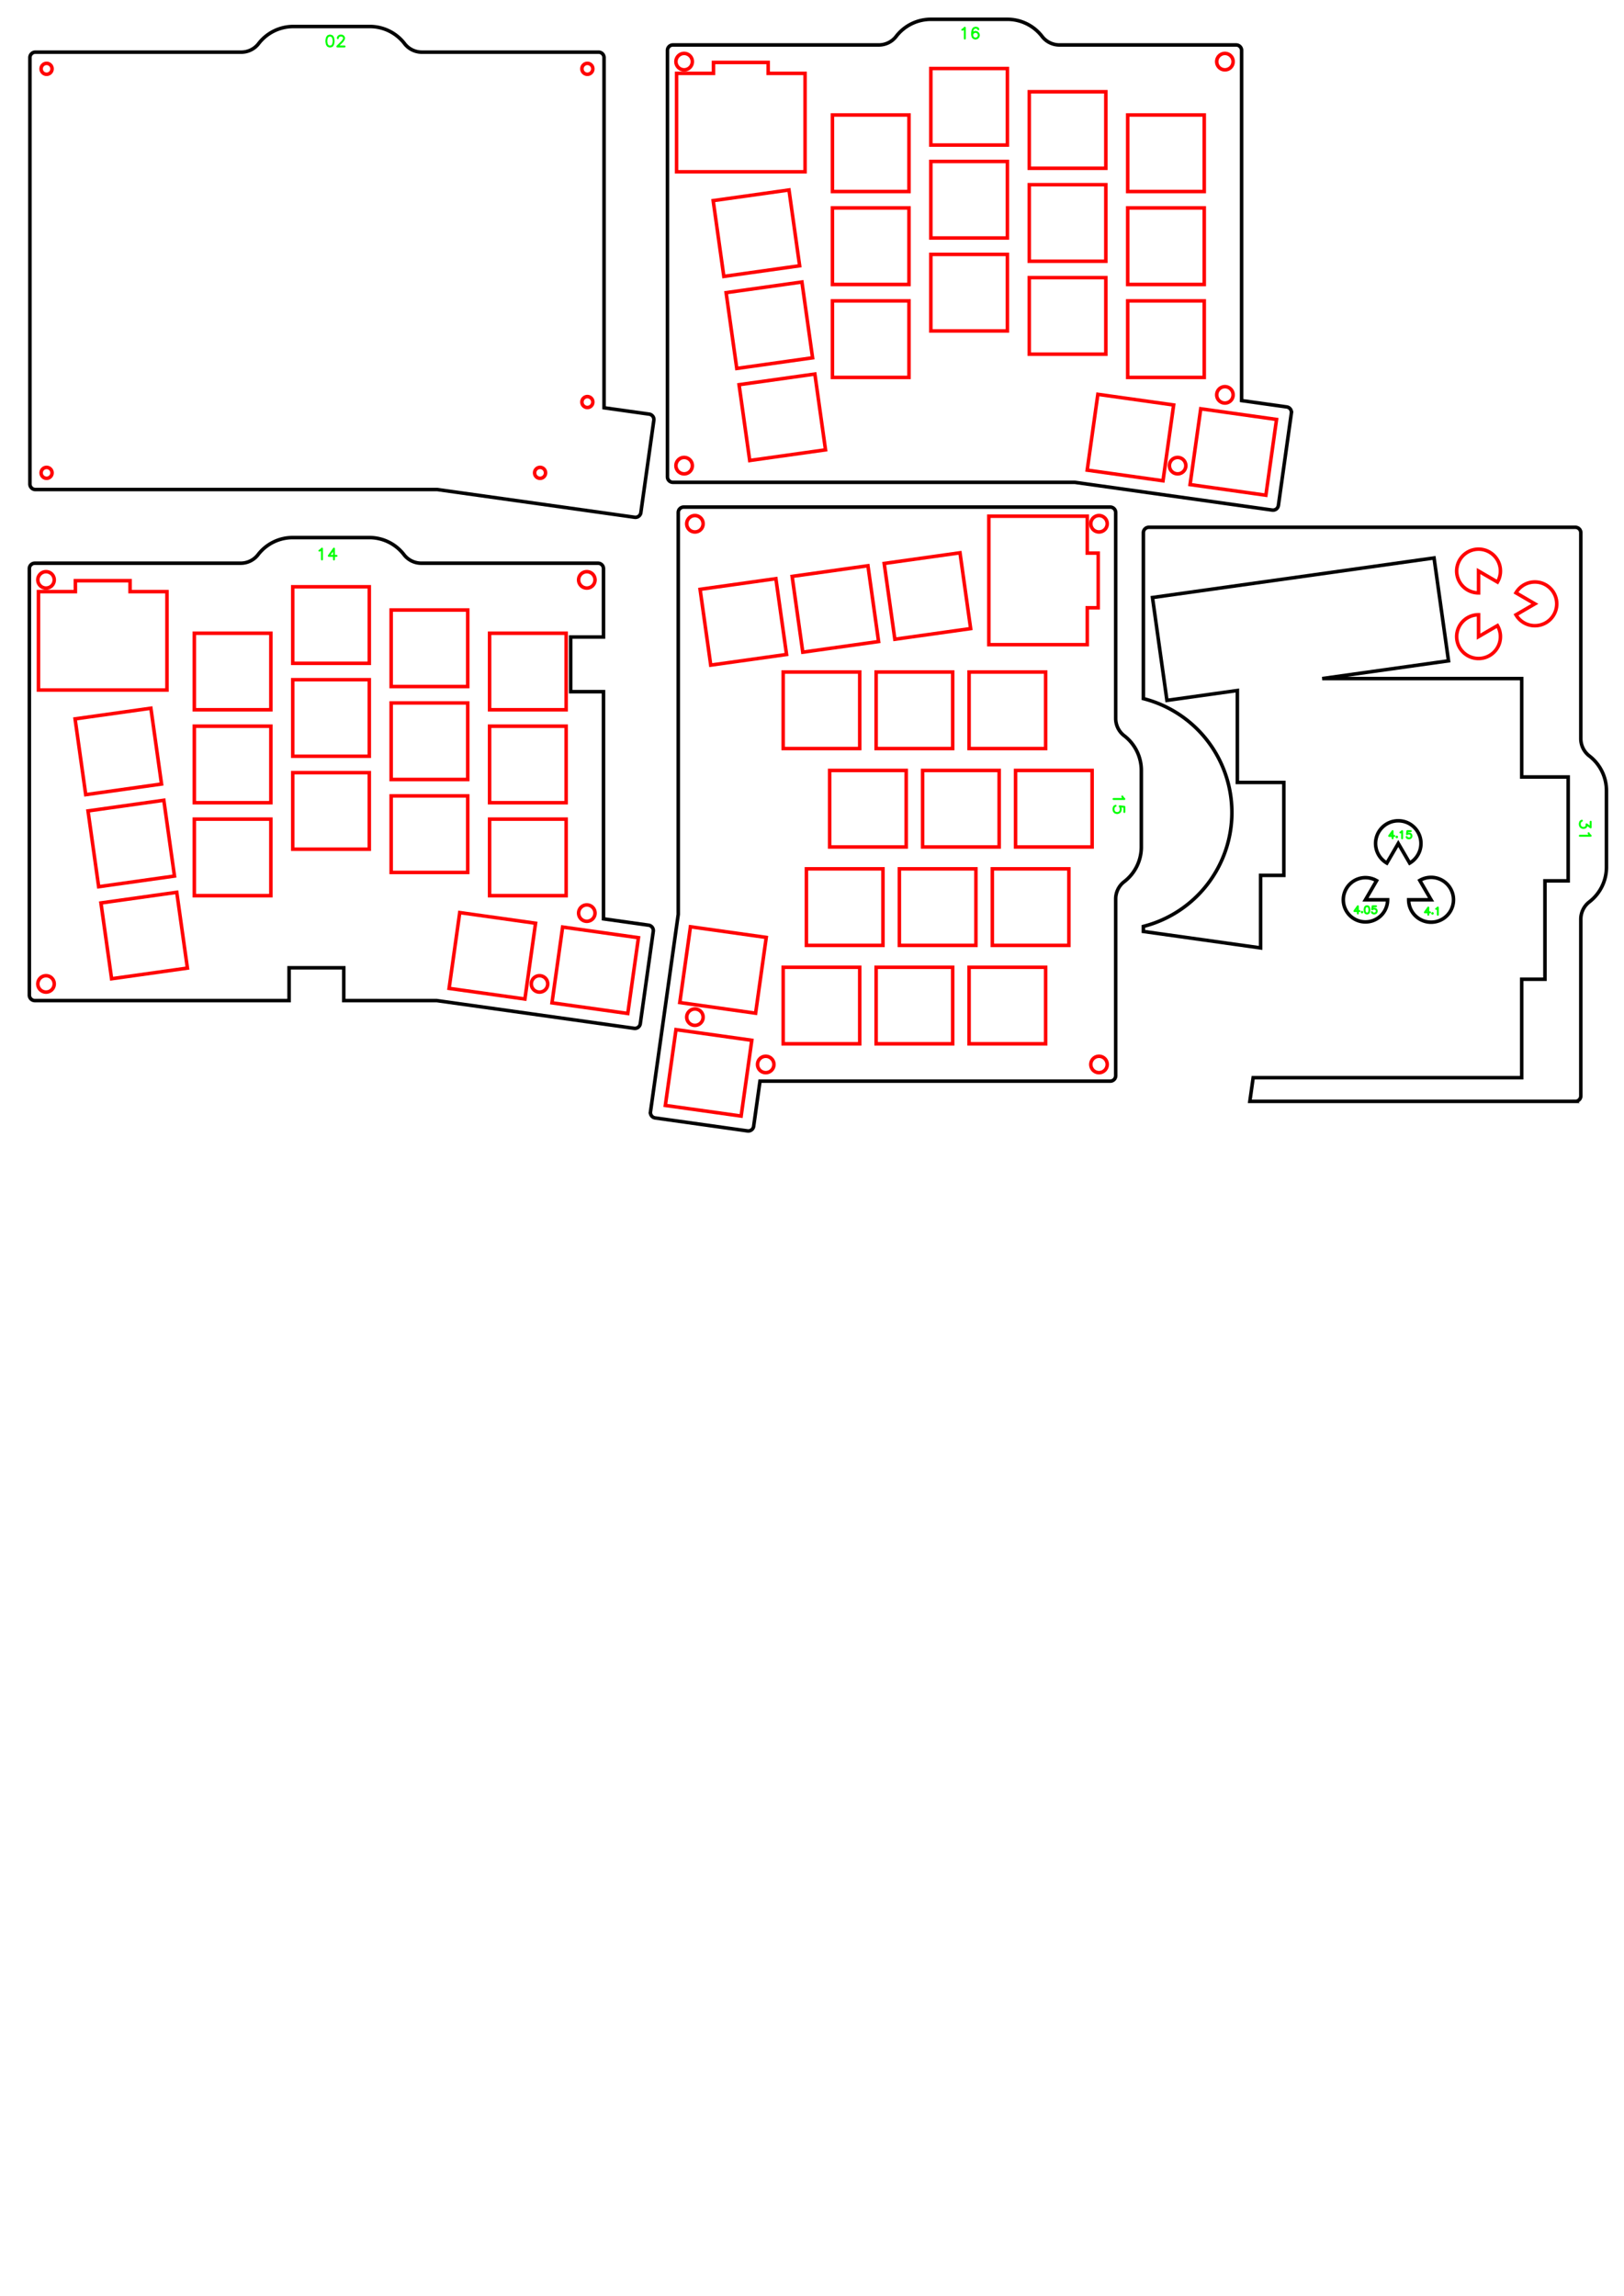 <?xml version="1.0" encoding="UTF-8" standalone="no"?>
<!-- Created with Inkscape (http://www.inkscape.org/) -->

<svg
   width="297mm"
   height="420mm"
   viewBox="0 0 297 420"
   version="1.1"
   id="svg465"
   xml:space="preserve"
   sodipodi:docname="prepare_20240608.svg"
   inkscape:version="1.2.2 (b0a8486541, 2022-12-01)"
   xmlns:inkscape="http://www.inkscape.org/namespaces/inkscape"
   xmlns:sodipodi="http://sodipodi.sourceforge.net/DTD/sodipodi-0.dtd"
   xmlns="http://www.w3.org/2000/svg"
   xmlns:svg="http://www.w3.org/2000/svg"><sodipodi:namedview
     id="namedview467"
     pagecolor="#ffffff"
     bordercolor="#000000"
     borderopacity="0.25"
     inkscape:showpageshadow="2"
     inkscape:pageopacity="0.0"
     inkscape:pagecheckerboard="0"
     inkscape:deskcolor="#d1d1d1"
     inkscape:document-units="mm"
     showgrid="false"
     inkscape:zoom="0.70710678"
     inkscape:cx="524.67323"
     inkscape:cy="573.4636"
     inkscape:window-width="1920"
     inkscape:window-height="1144"
     inkscape:window-x="0"
     inkscape:window-y="0"
     inkscape:window-maximized="1"
     inkscape:current-layer="layer1" /><defs
     id="defs462" /><g
     inkscape:label="Layer 1"
     inkscape:groupmode="layer"
     id="layer1"><path
       style="font-size:12px;fill:none;fill-rule:evenodd;stroke:#ff0000;stroke-width:0.645;stroke-linecap:round;stroke-dasharray:none;stroke-opacity:1"
       d="m 7.52,86.489 a 1,1 0 0 1 2,0 1,1 0 0 1 -2,0 z"
       id="path938" /><path
       style="font-size:12px;fill:none;fill-rule:evenodd;stroke:#ff0000;stroke-width:0.645;stroke-linecap:round;stroke-dasharray:none;stroke-opacity:1"
       d="M 8.52,86.489"
       id="path936" /><path
       style="font-size:12px;fill:none;fill-rule:evenodd;stroke:#ff0000;stroke-width:0.645;stroke-linecap:round;stroke-dasharray:none;stroke-opacity:1"
       d="m 97.77,86.489 a 1,1 0 0 1 2,0 1,1 0 0 1 -2,0 z"
       id="path934" /><path
       style="font-size:12px;fill:none;fill-rule:evenodd;stroke:#ff0000;stroke-width:0.645;stroke-linecap:round;stroke-dasharray:none;stroke-opacity:1"
       d="M 98.77,86.489"
       id="path932" /><path
       style="font-size:12px;fill:none;fill-rule:evenodd;stroke:#ff0000;stroke-width:0.645;stroke-linecap:round;stroke-dasharray:none;stroke-opacity:1"
       d="m 106.42,73.539 a 1,1 0 0 1 2,0 1,1 0 0 1 -2,0 z"
       id="path930" /><path
       style="font-size:12px;fill:none;fill-rule:evenodd;stroke:#ff0000;stroke-width:0.645;stroke-linecap:round;stroke-dasharray:none;stroke-opacity:1"
       d="M 107.42,73.539"
       id="path928" /><path
       style="font-size:12px;fill:none;fill-rule:evenodd;stroke:#ff0000;stroke-width:0.645;stroke-linecap:round;stroke-dasharray:none;stroke-opacity:1"
       d="m 106.42,12.589 a 1,1 0 0 1 2,0 1,1 0 0 1 -2,0 z"
       id="path926" /><path
       style="font-size:12px;fill:none;fill-rule:evenodd;stroke:#ff0000;stroke-width:0.645;stroke-linecap:round;stroke-dasharray:none;stroke-opacity:1"
       d="M 107.42,12.589"
       id="path924" /><path
       style="font-size:12px;fill:none;fill-rule:evenodd;stroke:#ff0000;stroke-width:0.645;stroke-linecap:round;stroke-dasharray:none;stroke-opacity:1"
       d="m 7.52,12.589 a 1,1 0 0 1 2,0 1,1 0 0 1 -2,0 z"
       id="path922" /><path
       style="font-size:12px;fill:none;fill-rule:evenodd;stroke:#ff0000;stroke-width:0.645;stroke-linecap:round;stroke-dasharray:none;stroke-opacity:1"
       d="M 8.52,12.589"
       id="path920" /><path
       style="font-size:12px;fill:none;fill-rule:evenodd;stroke:#000000;stroke-width:0.645;stroke-linecap:round;stroke-dasharray:none;stroke-opacity:1"
       d="M 6.47,89.539 H 79.969 l 36.101,5.074 a 1,1 0 0 0 1.13,-0.851 l 2.373,-16.884 a 1,1 0 0 0 -0.852,-1.13 l -8.251,-1.159 v -64.05 a 1,1 0 0 0 -1,-1 H 77.155 a 4,4 0 0 1 -3.172,-1.563 8,8 0 0 0 -6.344,-3.126 h -14 a 8,8 0 0 0 -6.344,3.126 4,4 0 0 1 -3.172,1.563 H 6.47 a 1,1 0 0 0 -1,1 V 88.539 a 1,1 0 0 0 1,1 z"
       id="path627" /><path
       style="font-size:12px;fill:none;fill-rule:evenodd;stroke:#ff0000;stroke-width:0.645;stroke-linecap:round;stroke-dasharray:none;stroke-opacity:1"
       d="m 6.918,179.965 a 1.5,1.5 0 0 1 3,0 1.5,1.5 0 0 1 -3,0 z"
       id="path996" /><path
       style="font-size:12px;fill:none;fill-rule:evenodd;stroke:#ff0000;stroke-width:0.645;stroke-linecap:round;stroke-dasharray:none;stroke-opacity:1"
       d="M 8.418,179.965"
       id="path994" /><path
       style="font-size:12px;fill:none;fill-rule:evenodd;stroke:#ff0000;stroke-width:0.645;stroke-linecap:round;stroke-dasharray:none;stroke-opacity:1"
       d="m 97.168,179.965 a 1.5,1.5 0 0 1 3,0 1.5,1.5 0 0 1 -3,0 z"
       id="path992" /><path
       style="font-size:12px;fill:none;fill-rule:evenodd;stroke:#ff0000;stroke-width:0.645;stroke-linecap:round;stroke-dasharray:none;stroke-opacity:1"
       d="M 98.668,179.965"
       id="path990" /><path
       style="font-size:12px;fill:none;fill-rule:evenodd;stroke:#ff0000;stroke-width:0.645;stroke-linecap:round;stroke-dasharray:none;stroke-opacity:1"
       d="m 105.819,167.015 a 1.5,1.5 0 0 1 3,0 1.5,1.5 0 0 1 -3,0 z"
       id="path988" /><path
       style="font-size:12px;fill:none;fill-rule:evenodd;stroke:#ff0000;stroke-width:0.645;stroke-linecap:round;stroke-dasharray:none;stroke-opacity:1"
       d="M 107.319,167.015"
       id="path986" /><path
       style="font-size:12px;fill:none;fill-rule:evenodd;stroke:#ff0000;stroke-width:0.645;stroke-linecap:round;stroke-dasharray:none;stroke-opacity:1"
       d="m 105.819,106.065 a 1.5,1.5 0 0 1 3,0 1.5,1.5 0 0 1 -3,0 z"
       id="path984" /><path
       style="font-size:12px;fill:none;fill-rule:evenodd;stroke:#ff0000;stroke-width:0.645;stroke-linecap:round;stroke-dasharray:none;stroke-opacity:1"
       d="M 107.319,106.065"
       id="path982" /><path
       style="font-size:12px;fill:none;fill-rule:evenodd;stroke:#ff0000;stroke-width:0.645;stroke-linecap:round;stroke-dasharray:none;stroke-opacity:1"
       d="m 6.918,106.065 a 1.5,1.5 0 0 1 3,0 1.5,1.5 0 0 1 -3,0 z"
       id="path980" /><path
       style="font-size:12px;fill:none;fill-rule:evenodd;stroke:#ff0000;stroke-width:0.645;stroke-linecap:round;stroke-dasharray:none;stroke-opacity:1"
       d="M 8.418,106.065"
       id="path978" /><path
       style="font-size:12px;fill:none;fill-rule:evenodd;stroke:#ff0000;stroke-width:0.645;stroke-linecap:round;stroke-dasharray:none;stroke-opacity:1"
       d="M 89.537,129.826 H 103.537 v -14 H 89.537 Z"
       id="path976" /><path
       style="font-size:12px;fill:none;fill-rule:evenodd;stroke:#ff0000;stroke-width:0.645;stroke-linecap:round;stroke-dasharray:none;stroke-opacity:1"
       d="M 89.537,146.826 H 103.537 v -14 H 89.537 Z"
       id="path974" /><path
       style="font-size:12px;fill:none;fill-rule:evenodd;stroke:#ff0000;stroke-width:0.645;stroke-linecap:round;stroke-dasharray:none;stroke-opacity:1"
       d="M 89.537,163.826 H 103.537 v -14 H 89.537 Z"
       id="path972" /><path
       style="font-size:12px;fill:none;fill-rule:evenodd;stroke:#ff0000;stroke-width:0.645;stroke-linecap:round;stroke-dasharray:none;stroke-opacity:1"
       d="m 71.537,125.576 h 14 v -14 h -14 z"
       id="path970" /><path
       style="font-size:12px;fill:none;fill-rule:evenodd;stroke:#ff0000;stroke-width:0.645;stroke-linecap:round;stroke-dasharray:none;stroke-opacity:1"
       d="m 71.537,142.576 h 14 v -14 h -14 z"
       id="path968" /><path
       style="font-size:12px;fill:none;fill-rule:evenodd;stroke:#ff0000;stroke-width:0.645;stroke-linecap:round;stroke-dasharray:none;stroke-opacity:1"
       d="m 71.537,159.576 h 14 v -14 h -14 z"
       id="path966" /><path
       style="font-size:12px;fill:none;fill-rule:evenodd;stroke:#ff0000;stroke-width:0.645;stroke-linecap:round;stroke-dasharray:none;stroke-opacity:1"
       d="m 53.537,121.326 h 14 v -14 h -14 z"
       id="path964" /><path
       style="font-size:12px;fill:none;fill-rule:evenodd;stroke:#ff0000;stroke-width:0.645;stroke-linecap:round;stroke-dasharray:none;stroke-opacity:1"
       d="m 53.537,138.326 h 14 v -14 h -14 z"
       id="path962" /><path
       style="font-size:12px;fill:none;fill-rule:evenodd;stroke:#ff0000;stroke-width:0.645;stroke-linecap:round;stroke-dasharray:none;stroke-opacity:1"
       d="m 53.537,155.326 h 14 v -14 h -14 z"
       id="path960" /><path
       style="font-size:12px;fill:none;fill-rule:evenodd;stroke:#ff0000;stroke-width:0.645;stroke-linecap:round;stroke-dasharray:none;stroke-opacity:1"
       d="m 35.537,129.826 h 14 v -14 h -14 z"
       id="path958" /><path
       style="font-size:12px;fill:none;fill-rule:evenodd;stroke:#ff0000;stroke-width:0.645;stroke-linecap:round;stroke-dasharray:none;stroke-opacity:1"
       d="m 35.537,146.826 h 14 v -14 h -14 z"
       id="path956" /><path
       style="font-size:12px;fill:none;fill-rule:evenodd;stroke:#ff0000;stroke-width:0.645;stroke-linecap:round;stroke-dasharray:none;stroke-opacity:1"
       d="m 35.537,163.826 h 14 v -14 h -14 z"
       id="path954" /><path
       style="font-size:12px;fill:none;fill-rule:evenodd;stroke:#ff0000;stroke-width:0.645;stroke-linecap:round;stroke-dasharray:none;stroke-opacity:1"
       d="m 15.678,145.352 13.864,-1.948 -1.948,-13.864 -13.864,1.949 z"
       id="path952" /><path
       style="font-size:12px;fill:none;fill-rule:evenodd;stroke:#ff0000;stroke-width:0.645;stroke-linecap:round;stroke-dasharray:none;stroke-opacity:1"
       d="m 18.044,162.187 13.864,-1.949 -1.948,-13.863 -13.864,1.948 z"
       id="path950" /><path
       style="font-size:12px;fill:none;fill-rule:evenodd;stroke:#ff0000;stroke-width:0.645;stroke-linecap:round;stroke-dasharray:none;stroke-opacity:1"
       d="m 20.41,179.021 13.864,-1.948 -1.948,-13.864 -13.864,1.949 z"
       id="path948" /><path
       style="font-size:12px;fill:none;fill-rule:evenodd;stroke:#ff0000;stroke-width:0.645;stroke-linecap:round;stroke-dasharray:none;stroke-opacity:1"
       d="m 100.947,183.428 13.863,1.948 1.949,-13.863 -13.864,-1.949 z"
       id="path946" /><path
       style="font-size:12px;fill:none;fill-rule:evenodd;stroke:#ff0000;stroke-width:0.645;stroke-linecap:round;stroke-dasharray:none;stroke-opacity:1"
       d="m 82.131,180.784 13.863,1.948 1.949,-13.864 -13.864,-1.948 z"
       id="path944" /><path
       style="font-size:12px;fill:none;fill-rule:evenodd;stroke:#ff0000;stroke-width:0.645;stroke-linecap:round;stroke-dasharray:none;stroke-opacity:1"
       d="M 7.035,126.215 H 30.535 v -18 h -6.75 v -2 h -10 v 2 H 7.035 Z"
       id="path942" /><path
       style="font-size:12px;fill:none;fill-rule:evenodd;stroke:#000000;stroke-width:0.645;stroke-linecap:round;stroke-dasharray:none;stroke-opacity:1"
       d="M 6.368,183.015 H 52.868 v -5.999 h 10 v 5.999 h 16.999 l 36.101,5.074 a 1,1 0 0 0 1.13,-0.851 l 2.373,-16.884 a 1,1 0 0 0 -0.852,-1.13 l -8.251,-1.159 v -41.55 h -5.999 v -10 h 5.999 v -12.5 a 1,1 0 0 0 -1,-1 H 77.053 a 4,4 0 0 1 -3.172,-1.563 8,8 0 0 0 -6.344,-3.126 h -14 a 8,8 0 0 0 -6.344,3.126 4,4 0 0 1 -3.172,1.563 H 6.368 a 1,1 0 0 0 -1,1 v 78 a 1,1 0 0 0 1,1 z"
       id="path729" /><path
       style="font-size:12px;fill:none;fill-rule:evenodd;stroke:#ff0000;stroke-width:0.645;stroke-linecap:round;stroke-dasharray:none;stroke-opacity:1"
       d="m 123.616,85.172 a 1.5,1.5 0 0 1 3,0 1.5,1.5 0 0 1 -3,0 z"
       id="path1054" /><path
       style="font-size:12px;fill:none;fill-rule:evenodd;stroke:#ff0000;stroke-width:0.645;stroke-linecap:round;stroke-dasharray:none;stroke-opacity:1"
       d="M 125.116,85.172"
       id="path1052" /><path
       style="font-size:12px;fill:none;fill-rule:evenodd;stroke:#ff0000;stroke-width:0.645;stroke-linecap:round;stroke-dasharray:none;stroke-opacity:1"
       d="m 213.866,85.172 a 1.5,1.5 0 0 1 3,0 1.5,1.5 0 0 1 -3,0 z"
       id="path1050" /><path
       style="font-size:12px;fill:none;fill-rule:evenodd;stroke:#ff0000;stroke-width:0.645;stroke-linecap:round;stroke-dasharray:none;stroke-opacity:1"
       d="M 215.366,85.172"
       id="path1048" /><path
       style="font-size:12px;fill:none;fill-rule:evenodd;stroke:#ff0000;stroke-width:0.645;stroke-linecap:round;stroke-dasharray:none;stroke-opacity:1"
       d="m 222.516,72.222 a 1.5,1.5 0 0 1 3,0 1.5,1.5 0 0 1 -3,0 z"
       id="path1046" /><path
       style="font-size:12px;fill:none;fill-rule:evenodd;stroke:#ff0000;stroke-width:0.645;stroke-linecap:round;stroke-dasharray:none;stroke-opacity:1"
       d="M 224.016,72.222"
       id="path1044" /><path
       style="font-size:12px;fill:none;fill-rule:evenodd;stroke:#ff0000;stroke-width:0.645;stroke-linecap:round;stroke-dasharray:none;stroke-opacity:1"
       d="m 222.516,11.272 a 1.5,1.5 0 0 1 3,0 1.5,1.5 0 0 1 -3,0 z"
       id="path1042" /><path
       style="font-size:12px;fill:none;fill-rule:evenodd;stroke:#ff0000;stroke-width:0.645;stroke-linecap:round;stroke-dasharray:none;stroke-opacity:1"
       d="M 224.016,11.272"
       id="path1040" /><path
       style="font-size:12px;fill:none;fill-rule:evenodd;stroke:#ff0000;stroke-width:0.645;stroke-linecap:round;stroke-dasharray:none;stroke-opacity:1"
       d="m 123.616,11.272 a 1.5,1.5 0 0 1 3,0 1.5,1.5 0 0 1 -3,0 z"
       id="path1038" /><path
       style="font-size:12px;fill:none;fill-rule:evenodd;stroke:#ff0000;stroke-width:0.645;stroke-linecap:round;stroke-dasharray:none;stroke-opacity:1"
       d="M 125.116,11.272"
       id="path1036" /><path
       style="font-size:12px;fill:none;fill-rule:evenodd;stroke:#ff0000;stroke-width:0.645;stroke-linecap:round;stroke-dasharray:none;stroke-opacity:1"
       d="m 206.235,35.033 h 14 v -14 h -14 z"
       id="path1034" /><path
       style="font-size:12px;fill:none;fill-rule:evenodd;stroke:#ff0000;stroke-width:0.645;stroke-linecap:round;stroke-dasharray:none;stroke-opacity:1"
       d="m 206.235,52.033 h 14 v -14 h -14 z"
       id="path1032" /><path
       style="font-size:12px;fill:none;fill-rule:evenodd;stroke:#ff0000;stroke-width:0.645;stroke-linecap:round;stroke-dasharray:none;stroke-opacity:1"
       d="m 206.235,69.033 h 14 v -14 h -14 z"
       id="path1030" /><path
       style="font-size:12px;fill:none;fill-rule:evenodd;stroke:#ff0000;stroke-width:0.645;stroke-linecap:round;stroke-dasharray:none;stroke-opacity:1"
       d="m 188.235,30.783 h 14 v -14 h -14 z"
       id="path1028" /><path
       style="font-size:12px;fill:none;fill-rule:evenodd;stroke:#ff0000;stroke-width:0.645;stroke-linecap:round;stroke-dasharray:none;stroke-opacity:1"
       d="m 188.235,47.783 h 14 v -14 h -14 z"
       id="path1026" /><path
       style="font-size:12px;fill:none;fill-rule:evenodd;stroke:#ff0000;stroke-width:0.645;stroke-linecap:round;stroke-dasharray:none;stroke-opacity:1"
       d="m 188.235,64.783 h 14 v -14 h -14 z"
       id="path1024" /><path
       style="font-size:12px;fill:none;fill-rule:evenodd;stroke:#ff0000;stroke-width:0.645;stroke-linecap:round;stroke-dasharray:none;stroke-opacity:1"
       d="m 170.235,26.533 h 14 v -14 h -14 z"
       id="path1022" /><path
       style="font-size:12px;fill:none;fill-rule:evenodd;stroke:#ff0000;stroke-width:0.645;stroke-linecap:round;stroke-dasharray:none;stroke-opacity:1"
       d="m 170.235,43.533 h 14 v -14 h -14 z"
       id="path1020" /><path
       style="font-size:12px;fill:none;fill-rule:evenodd;stroke:#ff0000;stroke-width:0.645;stroke-linecap:round;stroke-dasharray:none;stroke-opacity:1"
       d="m 170.235,60.533 h 14 v -14 h -14 z"
       id="path1018" /><path
       style="font-size:12px;fill:none;fill-rule:evenodd;stroke:#ff0000;stroke-width:0.645;stroke-linecap:round;stroke-dasharray:none;stroke-opacity:1"
       d="m 152.235,35.033 h 14 v -14 h -14 z"
       id="path1016" /><path
       style="font-size:12px;fill:none;fill-rule:evenodd;stroke:#ff0000;stroke-width:0.645;stroke-linecap:round;stroke-dasharray:none;stroke-opacity:1"
       d="m 152.235,52.033 h 14 v -14 h -14 z"
       id="path1014" /><path
       style="font-size:12px;fill:none;fill-rule:evenodd;stroke:#ff0000;stroke-width:0.645;stroke-linecap:round;stroke-dasharray:none;stroke-opacity:1"
       d="m 152.235,69.033 h 14 v -14 h -14 z"
       id="path1012" /><path
       style="font-size:12px;fill:none;fill-rule:evenodd;stroke:#ff0000;stroke-width:0.645;stroke-linecap:round;stroke-dasharray:none;stroke-opacity:1"
       d="m 132.376,50.559 13.864,-1.948 -1.948,-13.864 -13.864,1.949 z"
       id="path1010" /><path
       style="font-size:12px;fill:none;fill-rule:evenodd;stroke:#ff0000;stroke-width:0.645;stroke-linecap:round;stroke-dasharray:none;stroke-opacity:1"
       d="m 134.742,67.394 13.864,-1.949 -1.948,-13.863 -13.864,1.948 z"
       id="path1008" /><path
       style="font-size:12px;fill:none;fill-rule:evenodd;stroke:#ff0000;stroke-width:0.645;stroke-linecap:round;stroke-dasharray:none;stroke-opacity:1"
       d="m 137.108,84.228 13.864,-1.948 -1.948,-13.864 -13.864,1.949 z"
       id="path1006" /><path
       style="font-size:12px;fill:none;fill-rule:evenodd;stroke:#ff0000;stroke-width:0.645;stroke-linecap:round;stroke-dasharray:none;stroke-opacity:1"
       d="m 217.644,88.635 13.863,1.948 1.949,-13.863 -13.864,-1.949 z"
       id="path1004" /><path
       style="font-size:12px;fill:none;fill-rule:evenodd;stroke:#ff0000;stroke-width:0.645;stroke-linecap:round;stroke-dasharray:none;stroke-opacity:1"
       d="m 198.829,85.991 13.863,1.948 1.949,-13.864 -13.864,-1.948 z"
       id="path1002" /><path
       style="font-size:12px;fill:none;fill-rule:evenodd;stroke:#ff0000;stroke-width:0.645;stroke-linecap:round;stroke-dasharray:none;stroke-opacity:1"
       d="m 123.733,31.422 h 23.5 v -18 h -6.75 v -2 h -10 v 2 h -6.75 z"
       id="path1000" /><path
       style="font-size:12px;fill:none;fill-rule:evenodd;stroke:#000000;stroke-width:0.645;stroke-linecap:round;stroke-dasharray:none;stroke-opacity:1"
       d="m 123.066,88.222 h 73.499 l 36.101,5.074 a 1,1 0 0 0 1.13,-0.851 l 2.373,-16.884 a 1,1 0 0 0 -0.852,-1.13 l -8.251,-1.159 V 9.222 a 1,1 0 0 0 -1,-1 h -32.315 a 4,4 0 0 1 -3.172,-1.563 8,8 0 0 0 -6.344,-3.126 h -14 a 8,8 0 0 0 -6.344,3.126 4,4 0 0 1 -3.172,1.563 h -37.653 a 1,1 0 0 0 -1,1 V 87.222 a 1,1 0 0 0 1,1 z"
       id="path740" /><path
       style="font-size:12px;fill:none;fill-rule:evenodd;stroke:#ff0000;stroke-width:0.645;stroke-linecap:round;stroke-dasharray:none;stroke-opacity:1"
       d="m 127.089,94.3 a 1.5,1.5 0 0 1 0,3 1.5,1.5 0 0 1 0,-3 z"
       id="path1112" /><path
       style="font-size:12px;fill:none;fill-rule:evenodd;stroke:#ff0000;stroke-width:0.645;stroke-linecap:round;stroke-dasharray:none;stroke-opacity:1"
       d="M 127.089,95.8"
       id="path1110" /><path
       style="font-size:12px;fill:none;fill-rule:evenodd;stroke:#ff0000;stroke-width:0.645;stroke-linecap:round;stroke-dasharray:none;stroke-opacity:1"
       d="m 127.089,184.55 a 1.5,1.5 0 0 1 0,3 1.5,1.5 0 0 1 0,-3 z"
       id="path1108" /><path
       style="font-size:12px;fill:none;fill-rule:evenodd;stroke:#ff0000;stroke-width:0.645;stroke-linecap:round;stroke-dasharray:none;stroke-opacity:1"
       d="M 127.089,186.05"
       id="path1106" /><path
       style="font-size:12px;fill:none;fill-rule:evenodd;stroke:#ff0000;stroke-width:0.645;stroke-linecap:round;stroke-dasharray:none;stroke-opacity:1"
       d="m 140.039,193.2 a 1.5,1.5 0 0 1 0,3 1.5,1.5 0 0 1 0,-3 z"
       id="path1104" /><path
       style="font-size:12px;fill:none;fill-rule:evenodd;stroke:#ff0000;stroke-width:0.645;stroke-linecap:round;stroke-dasharray:none;stroke-opacity:1"
       d="M 140.039,194.7"
       id="path1102" /><path
       style="font-size:12px;fill:none;fill-rule:evenodd;stroke:#ff0000;stroke-width:0.645;stroke-linecap:round;stroke-dasharray:none;stroke-opacity:1"
       d="m 200.989,193.2 a 1.5,1.5 0 0 1 0,3 1.5,1.5 0 0 1 0,-3 z"
       id="path1100" /><path
       style="font-size:12px;fill:none;fill-rule:evenodd;stroke:#ff0000;stroke-width:0.645;stroke-linecap:round;stroke-dasharray:none;stroke-opacity:1"
       d="M 200.989,194.7"
       id="path1098" /><path
       style="font-size:12px;fill:none;fill-rule:evenodd;stroke:#ff0000;stroke-width:0.645;stroke-linecap:round;stroke-dasharray:none;stroke-opacity:1"
       d="m 200.989,94.3 a 1.5,1.5 0 0 1 0,3 1.5,1.5 0 0 1 0,-3 z"
       id="path1096" /><path
       style="font-size:12px;fill:none;fill-rule:evenodd;stroke:#ff0000;stroke-width:0.645;stroke-linecap:round;stroke-dasharray:none;stroke-opacity:1"
       d="M 200.989,95.8"
       id="path1094" /><path
       style="font-size:12px;fill:none;fill-rule:evenodd;stroke:#ff0000;stroke-width:0.645;stroke-linecap:round;stroke-dasharray:none;stroke-opacity:1"
       d="m 177.228,176.919 v 14 h 14 v -14 z"
       id="path1092" /><path
       style="font-size:12px;fill:none;fill-rule:evenodd;stroke:#ff0000;stroke-width:0.645;stroke-linecap:round;stroke-dasharray:none;stroke-opacity:1"
       d="m 160.228,176.919 v 14 h 14 v -14 z"
       id="path1090" /><path
       style="font-size:12px;fill:none;fill-rule:evenodd;stroke:#ff0000;stroke-width:0.645;stroke-linecap:round;stroke-dasharray:none;stroke-opacity:1"
       d="m 143.228,176.919 v 14 h 14 v -14 z"
       id="path1088" /><path
       style="font-size:12px;fill:none;fill-rule:evenodd;stroke:#ff0000;stroke-width:0.645;stroke-linecap:round;stroke-dasharray:none;stroke-opacity:1"
       d="m 181.478,158.919 v 14 h 14 v -14 z"
       id="path1086" /><path
       style="font-size:12px;fill:none;fill-rule:evenodd;stroke:#ff0000;stroke-width:0.645;stroke-linecap:round;stroke-dasharray:none;stroke-opacity:1"
       d="m 164.478,158.919 v 14 h 14 v -14 z"
       id="path1084" /><path
       style="font-size:12px;fill:none;fill-rule:evenodd;stroke:#ff0000;stroke-width:0.645;stroke-linecap:round;stroke-dasharray:none;stroke-opacity:1"
       d="m 147.478,158.919 v 14 h 14 v -14 z"
       id="path1082" /><path
       style="font-size:12px;fill:none;fill-rule:evenodd;stroke:#ff0000;stroke-width:0.645;stroke-linecap:round;stroke-dasharray:none;stroke-opacity:1"
       d="m 185.728,140.919 v 14 h 14 v -14 z"
       id="path1080" /><path
       style="font-size:12px;fill:none;fill-rule:evenodd;stroke:#ff0000;stroke-width:0.645;stroke-linecap:round;stroke-dasharray:none;stroke-opacity:1"
       d="m 168.728,140.919 v 14 h 14 v -14 z"
       id="path1078" /><path
       style="font-size:12px;fill:none;fill-rule:evenodd;stroke:#ff0000;stroke-width:0.645;stroke-linecap:round;stroke-dasharray:none;stroke-opacity:1"
       d="m 151.728,140.919 v 14 h 14 v -14 z"
       id="path1076" /><path
       style="font-size:12px;fill:none;fill-rule:evenodd;stroke:#ff0000;stroke-width:0.645;stroke-linecap:round;stroke-dasharray:none;stroke-opacity:1"
       d="m 177.228,122.919 v 14 h 14 v -14 z"
       id="path1074" /><path
       style="font-size:12px;fill:none;fill-rule:evenodd;stroke:#ff0000;stroke-width:0.645;stroke-linecap:round;stroke-dasharray:none;stroke-opacity:1"
       d="m 160.228,122.919 v 14 h 14 v -14 z"
       id="path1072" /><path
       style="font-size:12px;fill:none;fill-rule:evenodd;stroke:#ff0000;stroke-width:0.645;stroke-linecap:round;stroke-dasharray:none;stroke-opacity:1"
       d="m 143.228,122.919 v 14 h 14 v -14 z"
       id="path1070" /><path
       style="font-size:12px;fill:none;fill-rule:evenodd;stroke:#ff0000;stroke-width:0.645;stroke-linecap:round;stroke-dasharray:none;stroke-opacity:1"
       d="m 161.702,103.06 1.948,13.864 13.864,-1.948 -1.949,-13.864 z"
       id="path1068" /><path
       style="font-size:12px;fill:none;fill-rule:evenodd;stroke:#ff0000;stroke-width:0.645;stroke-linecap:round;stroke-dasharray:none;stroke-opacity:1"
       d="m 144.867,105.426 1.949,13.864 13.863,-1.948 -1.948,-13.864 z"
       id="path1066" /><path
       style="font-size:12px;fill:none;fill-rule:evenodd;stroke:#ff0000;stroke-width:0.645;stroke-linecap:round;stroke-dasharray:none;stroke-opacity:1"
       d="m 128.033,107.792 1.948,13.864 13.864,-1.948 -1.949,-13.864 z"
       id="path1064" /><path
       style="font-size:12px;fill:none;fill-rule:evenodd;stroke:#ff0000;stroke-width:0.645;stroke-linecap:round;stroke-dasharray:none;stroke-opacity:1"
       d="m 123.626,188.328 -1.948,13.863 13.863,1.949 1.949,-13.864 z"
       id="path1062" /><path
       style="font-size:12px;fill:none;fill-rule:evenodd;stroke:#ff0000;stroke-width:0.645;stroke-linecap:round;stroke-dasharray:none;stroke-opacity:1"
       d="m 126.27,169.513 -1.948,13.863 13.864,1.949 1.948,-13.864 z"
       id="path1060" /><path
       style="font-size:12px;fill:none;fill-rule:evenodd;stroke:#ff0000;stroke-width:0.645;stroke-linecap:round;stroke-dasharray:none;stroke-opacity:1"
       d="m 180.839,94.417 v 23.5 h 18 v -6.75 h 2 v -10 h -2 v -6.75 z"
       id="path1058" /><path
       style="font-size:12px;fill:none;fill-rule:evenodd;stroke:#000000;stroke-width:0.645;stroke-linecap:round;stroke-dasharray:none;stroke-opacity:1"
       d="m 124.039,93.75 v 73.499 l -5.074,36.101 a 1,1 0 0 0 0.851,1.13 l 16.884,2.373 a 1,1 0 0 0 1.13,-0.852 l 1.159,-8.251 h 64.05 a 1,1 0 0 0 1,-1 v -32.315 a 4,4 0 0 1 1.563,-3.172 8,8 0 0 0 3.126,-6.344 v -14 a 8,8 0 0 0 -3.126,-6.344 4,4 0 0 1 -1.563,-3.172 V 93.75 a 1,1 0 0 0 -1,-1 h -78 a 1,1 0 0 0 -1,1 z"
       id="path751" /><path
       style="font-size:12px;fill:none;fill-rule:evenodd;stroke:#ff0000;stroke-width:0.645;stroke-linecap:round;stroke-dasharray:none;stroke-opacity:1"
       d="m 277.245,112.46 a 4,4 0 1 0 0,-4.026 l 3.457,2.013 z"
       id="path1120" /><path
       style="font-size:12px;fill:none;fill-rule:evenodd;stroke:#ff0000;stroke-width:0.645;stroke-linecap:round;stroke-dasharray:none;stroke-opacity:1"
       d="m 270.402,112.447 a 4,4 0 1 0 3.456,1.987 l -3.456,2.013 z"
       id="path1118" /><path
       style="font-size:12px;fill:none;fill-rule:evenodd;stroke:#ff0000;stroke-width:0.645;stroke-linecap:round;stroke-dasharray:none;stroke-opacity:1"
       d="m 273.858,106.46 a 4,4 0 1 0 -3.456,1.987 v -4 z"
       id="path1116" /><path
       style="font-size:12px;fill:none;fill-rule:evenodd;stroke:#000000;stroke-width:0.645;stroke-linecap:round;stroke-dasharray:none;stroke-opacity:1"
       d="m 209.102,97.447 v 30.335 a 21.5,21.5 0 0 1 0,41.667 v 0.922 l 21.439,3.013 v -13.268 h 4.25 v -17 h -8.5 v -16.819 l -12.88,1.81 -2.644,-18.815 51.494,-7.237 2.644,18.815 -23.093,3.246 h 36.479 v 18 h 8.5 v 19 h -4.25 v 18 h -4.25 v 18 h -49.111 l -0.609,4.331 h 59.531 a 1,1 0 0 0 1,-1 v -32.315 a 4,4 0 0 1 1.563,-3.172 8,8 0 0 0 3.126,-6.344 v -14 a 8,8 0 0 0 -3.126,-6.344 4,4 0 0 1 -1.563,-3.172 V 97.447 a 1,1 0 0 0 -1,-1 h -78 a 1,1 0 0 0 -1,1 z"
       id="path855" /><path
       style="font-size:12px;fill:none;fill-rule:evenodd;stroke:#000000;stroke-width:0.645;stroke-linecap:round;stroke-dasharray:none;stroke-opacity:1"
       d="m 251.757,161.079 a 4.05,4.05 0 1 0 2.011,3.5 h -4.05 z"
       id="path1126" /><path
       style="font-size:12px;fill:none;fill-rule:evenodd;stroke:#000000;stroke-width:0.645;stroke-linecap:round;stroke-dasharray:none;stroke-opacity:1"
       d="m 257.618,164.579 a 4.1,4.1 0 1 0 2.036,-3.543 l 2.064,3.543 z"
       id="path1124" /><path
       style="font-size:12px;fill:none;fill-rule:evenodd;stroke:#000000;stroke-width:0.645;stroke-linecap:round;stroke-dasharray:none;stroke-opacity:1"
       d="m 257.807,157.865 a 4.15,4.15 0 1 0 -4.178,0 l 2.089,-3.586 z"
       id="path907" /><g
       inkscape:label="Hershey Text"
       style="fill:none;stroke:#00ff00;stroke-linecap:round;stroke-linejoin:round;stroke-opacity:1"
       id="g905"><g
         transform="translate(59.124, 8.501)"
         id="g903"
         style="stroke:#00ff00;stroke-opacity:1"><path
           d="M 378 662 L 284 630 L 220 536 L 189 378 L 189 284 L 220 126 L 284 31.5 L 378 0 L 441 0 L 536 31.5 L 598 126 L 630 284 L 630 378 L 598 536 L 536 630 L 441 662 L 378 662"
           style="stroke-width:1.218in;stroke:#00ff00;stroke-opacity:1"
           transform="scale(0.003, -0.003)"
           id="path899" /><path
           d="M 220 504 L 220 536 L 252 598 L 284 630 L 346 662 L 472 662 L 536 630 L 567 598 L 598 536 L 598 472 L 567 410 L 504 315 L 189 0 L 630 0"
           style="stroke-width:1.218in;stroke:#00ff00;stroke-opacity:1"
           transform="matrix(0.003 0 0 -0.003 2 0)"
           id="path901" /></g></g><g
       inkscape:label="Hershey Text"
       style="fill:none;stroke:#00ff00;stroke-linecap:round;stroke-linejoin:round;stroke-opacity:1"
       id="g914"><g
         transform="translate(175.124, 7.055)"
         id="g912"
         style="stroke:#00ff00;stroke-opacity:1"><path
           d="M 284 536 L 346 567 L 441 662 L 441 0"
           style="stroke-width:1.218in;stroke:#00ff00;stroke-opacity:1"
           transform="scale(0.003, -0.003)"
           id="path908" /><path
           d="M 598 567 L 567 630 L 472 662 L 410 662 L 315 630 L 252 536 L 220 378 L 220 220 L 252 94.5 L 315 31.5 L 410 0 L 441 0 L 536 31.5 L 598 94.5 L 630 189 L 630 220 L 598 315 L 536 378 L 441 410 L 410 410 L 315 378 L 252 315 L 220 220"
           style="stroke-width:1.218in;stroke:#00ff00;stroke-opacity:1"
           transform="matrix(0.003 0 0 -0.003 2 0)"
           id="path910" /></g></g><g
       inkscape:label="Hershey Text"
       style="fill:none;stroke:#00ff00;stroke-linecap:round;stroke-linejoin:round;stroke-opacity:1"
       id="g922"><g
         transform="translate(57.563, 102.332)"
         id="g920"
         style="stroke:#00ff00;stroke-opacity:1"><path
           d="M 284 536 L 346 567 L 441 662 L 441 0"
           style="stroke-width:1.218in;stroke:#00ff00;stroke-opacity:1"
           transform="scale(0.003, -0.003)"
           id="path916" /><path
           d="M 504 662 L 189 220 L 662 220 M 504 662 L 504 0"
           style="stroke-width:1.218in;stroke:#00ff00;stroke-opacity:1"
           transform="matrix(0.003 0 0 -0.003 2 0)"
           id="path918" /></g></g><g
       inkscape:label="Hershey Text"
       style="fill:none;stroke:#00ff00;stroke-linecap:round;stroke-linejoin:round;stroke-opacity:1"
       transform="rotate(90)"
       id="g931"><g
         transform="translate(144.82, -203.64)"
         id="g929"
         style="stroke:#00ff00;stroke-opacity:1"><path
           d="M 284 536 L 346 567 L 441 662 L 441 0"
           style="stroke-width:1.218in;stroke:#00ff00;stroke-opacity:1"
           transform="scale(0.003, -0.003)"
           id="path925" /><path
           d="M 567 662 L 252 662 L 220 378 L 252 410 L 346 441 L 441 441 L 536 410 L 598 346 L 630 252 L 630 189 L 598 94.5 L 536 31.5 L 441 0 L 346 0 L 252 31.5 L 220 63 L 189 126"
           style="stroke-width:1.218in;stroke:#00ff00;stroke-opacity:1"
           transform="matrix(0.003 0 0 -0.003 2 0)"
           id="path927" /></g></g><g
       inkscape:label="Hershey Text"
       style="fill:none;stroke:#00ff00;stroke-linecap:round;stroke-linejoin:round;stroke-opacity:1"
       transform="rotate(90)"
       id="g939"><g
         transform="translate(149.545, -288.919)"
         id="g937"
         style="stroke:#00ff00;stroke-opacity:1"><path
           d="M 252 662 L 598 662 L 410 410 L 504 410 L 567 378 L 598 346 L 630 252 L 630 189 L 598 94.5 L 536 31.5 L 441 0 L 346 0 L 252 31.5 L 220 63 L 189 126"
           style="stroke-width:1.218in;stroke:#00ff00;stroke-opacity:1"
           transform="scale(0.003, -0.003)"
           id="path933" /><path
           d="M 284 536 L 346 567 L 441 662 L 441 0"
           style="stroke-width:1.218in;stroke:#00ff00;stroke-opacity:1"
           transform="matrix(0.003 0 0 -0.003 2 0)"
           id="path935" /></g></g><g
       inkscape:label="Hershey Text"
       style="fill:none;stroke:#00ff00;stroke-linecap:round;stroke-linejoin:round;stroke-opacity:1"
       id="g951"><g
         transform="translate(247.317, 167.082)"
         id="g949"
         style="stroke:#00ff00;stroke-opacity:1"><path
           d="M 504 662 L 189 220 L 662 220 M 504 662 L 504 0"
           style="stroke-width:1.827in;stroke:#00ff00;stroke-opacity:1"
           transform="scale(0.002, -0.002)"
           id="path941" /><path
           d="M 220 158 L 189 126 L 220 94.5 L 252 126 L 220 158"
           style="stroke-width:1.827in;stroke:#00ff00;stroke-opacity:1"
           transform="matrix(0.002 0 0 -0.002 1.333 0)"
           id="path943" /><path
           d="M 378 662 L 284 630 L 220 536 L 189 378 L 189 284 L 220 126 L 284 31.5 L 378 0 L 441 0 L 536 31.5 L 598 126 L 630 284 L 630 378 L 598 536 L 536 630 L 441 662 L 378 662"
           style="stroke-width:1.827in;stroke:#00ff00;stroke-opacity:1"
           transform="matrix(0.002 0 0 -0.002 1.867 0)"
           id="path945" /><path
           d="M 567 662 L 252 662 L 220 378 L 252 410 L 346 441 L 441 441 L 536 410 L 598 346 L 630 252 L 630 189 L 598 94.5 L 536 31.5 L 441 0 L 346 0 L 252 31.5 L 220 63 L 189 126"
           style="stroke-width:1.827in;stroke:#00ff00;stroke-opacity:1"
           transform="matrix(0.002 0 0 -0.002 3.2 0)"
           id="path947" /></g></g><g
       inkscape:label="Hershey Text"
       style="fill:none;stroke:#00ff00;stroke-linecap:round;stroke-linejoin:round;stroke-opacity:1"
       id="g961"><g
         transform="translate(260.203, 167.317)"
         id="g959"
         style="stroke:#00ff00;stroke-opacity:1"><path
           d="M 504 662 L 189 220 L 662 220 M 504 662 L 504 0"
           style="stroke-width:1.827in;stroke:#00ff00;stroke-opacity:1"
           transform="scale(0.002, -0.002)"
           id="path953" /><path
           d="M 220 158 L 189 126 L 220 94.5 L 252 126 L 220 158"
           style="stroke-width:1.827in;stroke:#00ff00;stroke-opacity:1"
           transform="matrix(0.002 0 0 -0.002 1.333 0)"
           id="path955" /><path
           d="M 284 536 L 346 567 L 441 662 L 441 0"
           style="stroke-width:1.827in;stroke:#00ff00;stroke-opacity:1"
           transform="matrix(0.002 0 0 -0.002 1.867 0)"
           id="path957" /></g></g><g
       inkscape:label="Hershey Text"
       style="fill:none;stroke:#00ff00;stroke-linecap:round;stroke-linejoin:round;stroke-opacity:1"
       id="g973"><g
         transform="translate(253.672, 153.34)"
         id="g971"
         style="stroke:#00ff00;stroke-opacity:1"><path
           d="M 504 662 L 189 220 L 662 220 M 504 662 L 504 0"
           style="stroke-width:1.827in;stroke:#00ff00;stroke-opacity:1"
           transform="scale(0.002, -0.002)"
           id="path963" /><path
           d="M 220 158 L 189 126 L 220 94.5 L 252 126 L 220 158"
           style="stroke-width:1.827in;stroke:#00ff00;stroke-opacity:1"
           transform="matrix(0.002 0 0 -0.002 1.333 0)"
           id="path965" /><path
           d="M 284 536 L 346 567 L 441 662 L 441 0"
           style="stroke-width:1.827in;stroke:#00ff00;stroke-opacity:1"
           transform="matrix(0.002 0 0 -0.002 1.867 0)"
           id="path967" /><path
           d="M 567 662 L 252 662 L 220 378 L 252 410 L 346 441 L 441 441 L 536 410 L 598 346 L 630 252 L 630 189 L 598 94.5 L 536 31.5 L 441 0 L 346 0 L 252 31.5 L 220 63 L 189 126"
           style="stroke-width:1.827in;stroke:#00ff00;stroke-opacity:1"
           transform="matrix(0.002 0 0 -0.002 3.2 0)"
           id="path969" /></g></g></g></svg>
